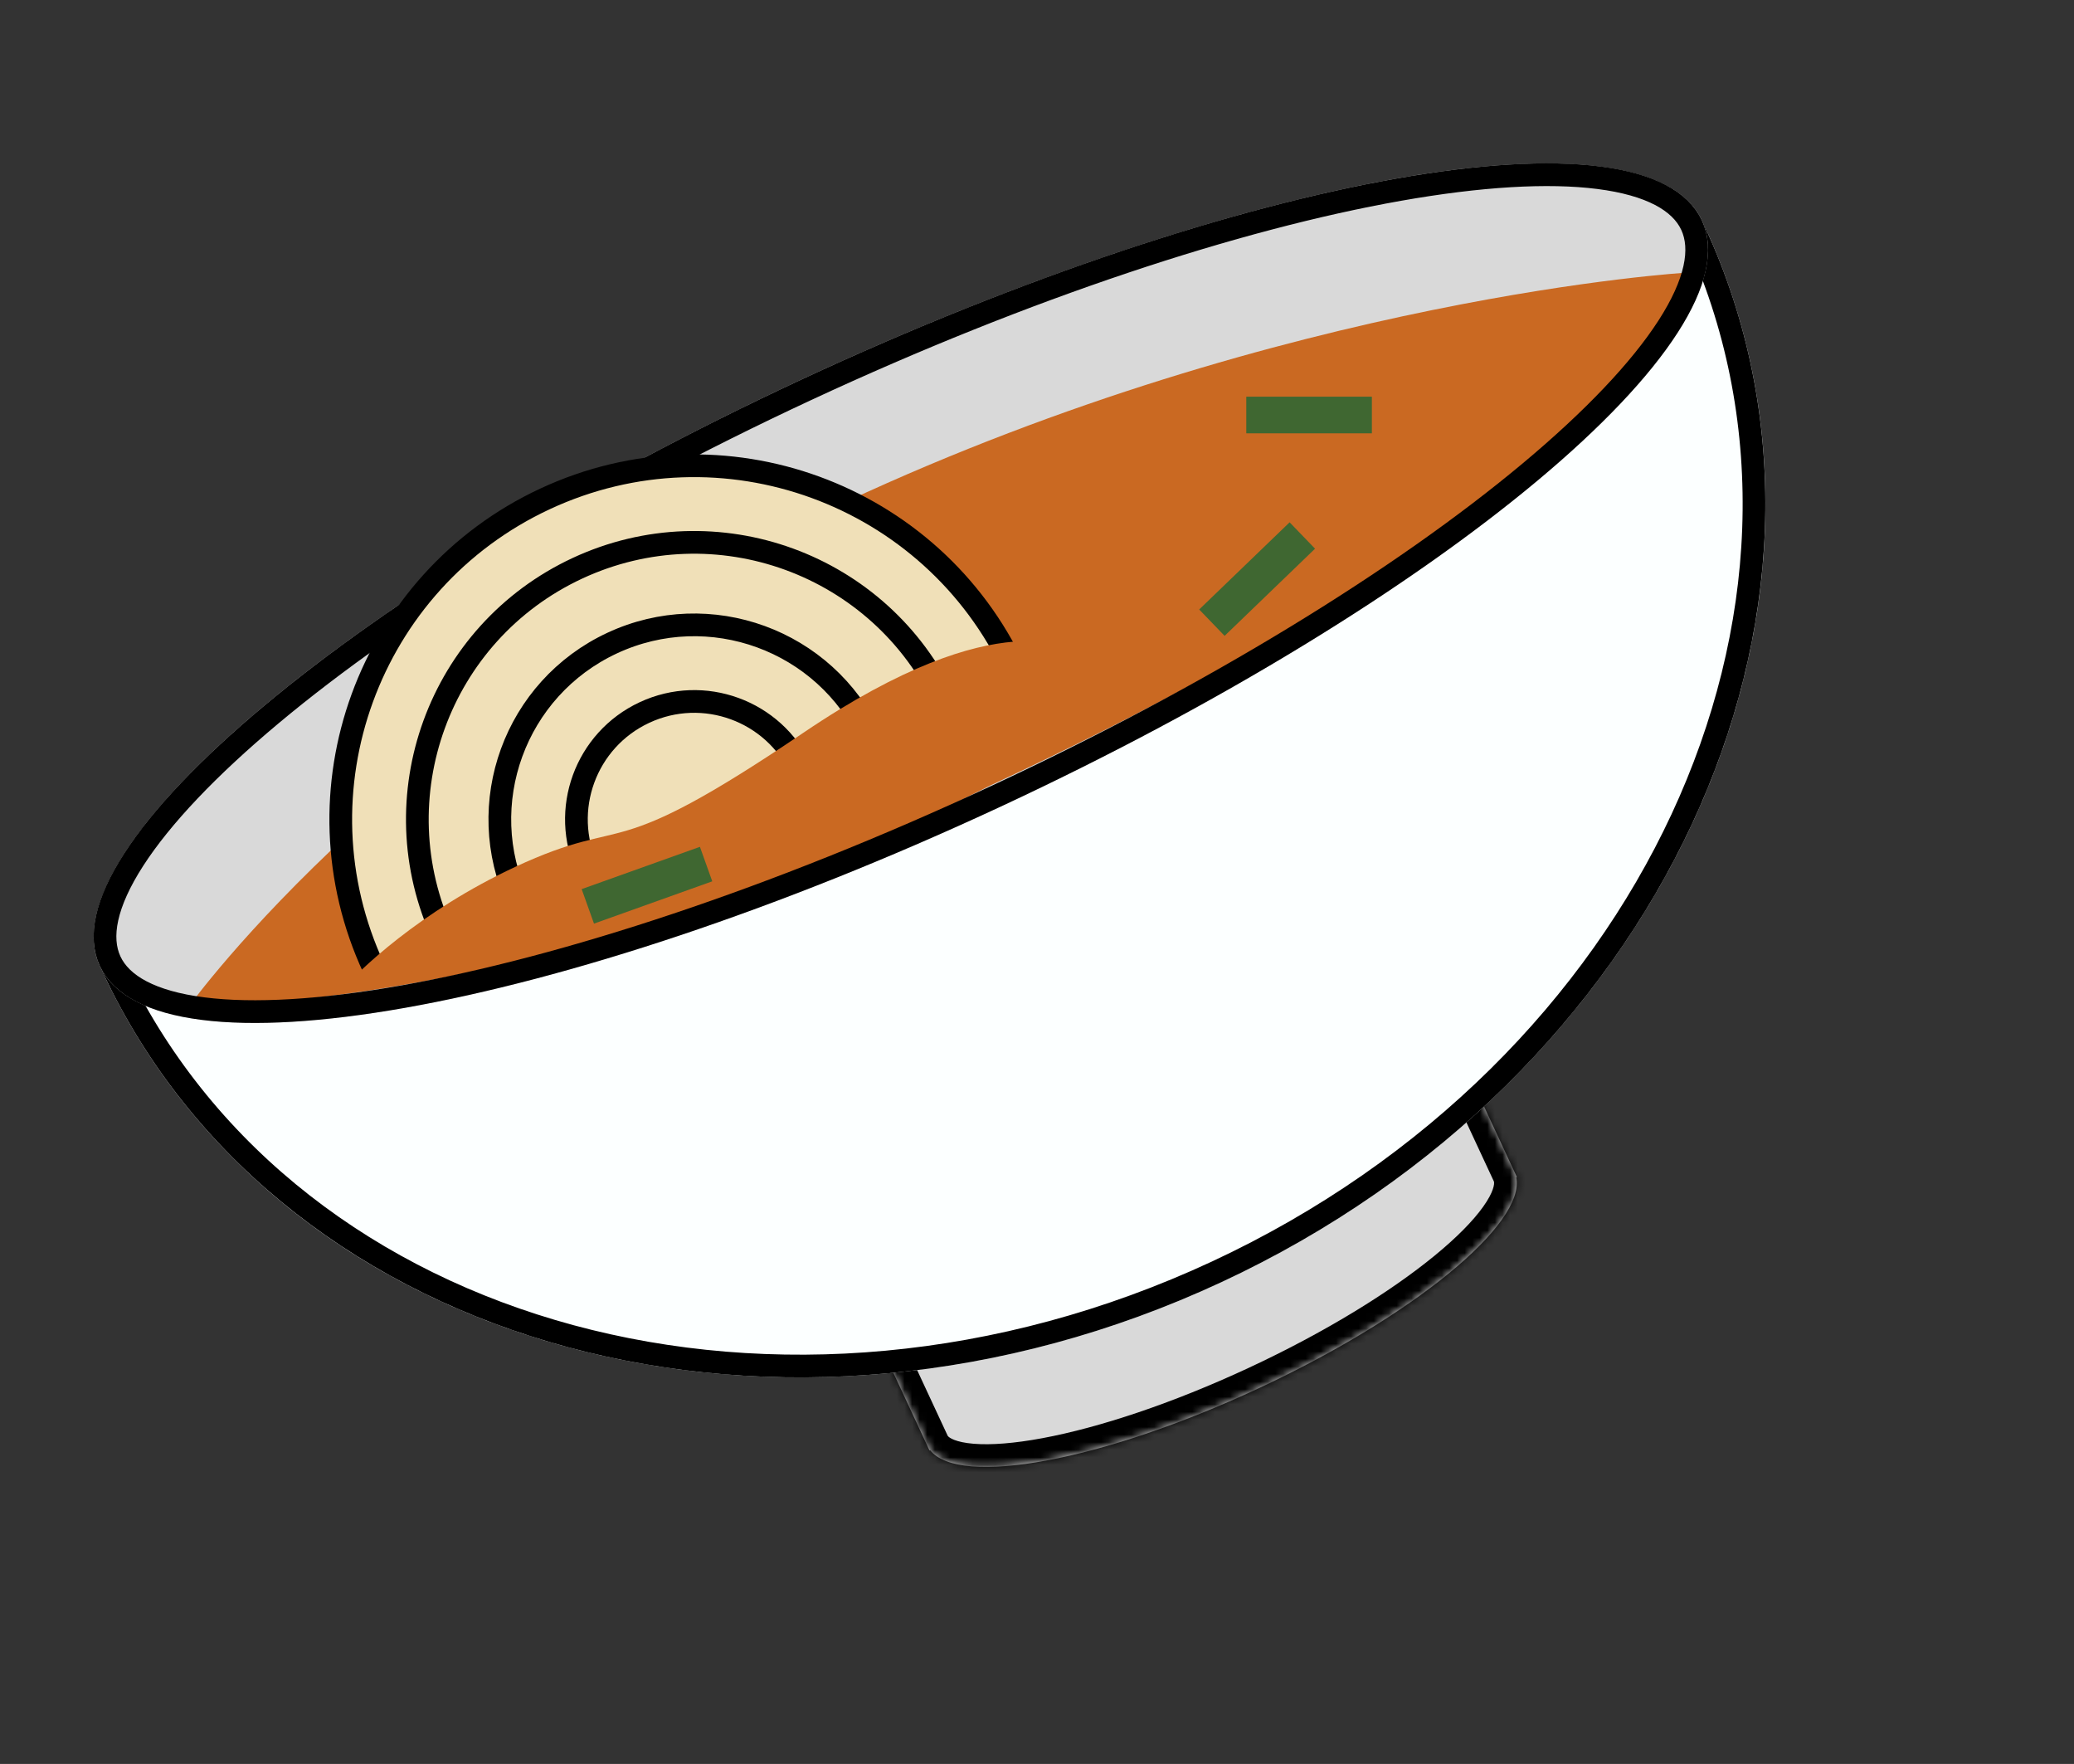 <svg width="274" height="233" viewBox="0 0 274 233" fill="none" xmlns="http://www.w3.org/2000/svg">
<rect x="0" y="0" width="274" height="233" fill="#333333" stroke="none"/>
<mask id="path-1-inside-1_14_814" fill="white">
<path fill-rule="evenodd" clip-rule="evenodd" d="M189.566 132.203L111.964 168.321L122.799 191.602L122.884 191.562C126.782 196.458 145.637 192.989 166.197 183.42C186.757 173.85 201.553 161.658 200.317 155.523L200.402 155.484L200.078 154.787C200.076 154.784 200.075 154.781 200.073 154.778C200.072 154.775 200.07 154.772 200.069 154.769L189.566 132.203Z"/>
</mask>
<path fill-rule="evenodd" clip-rule="evenodd" d="M189.566 132.203L111.964 168.321L122.799 191.602L122.884 191.562C126.782 196.458 145.637 192.989 166.197 183.42C186.757 173.85 201.553 161.658 200.317 155.523L200.402 155.484L200.078 154.787C200.076 154.784 200.075 154.781 200.073 154.778C200.072 154.775 200.07 154.772 200.069 154.769L189.566 132.203Z" fill="#D9D9D9"/>
<path d="M111.964 168.321L110.698 165.601L107.978 166.867L109.244 169.587L111.964 168.321ZM189.566 132.203L192.286 130.937L191.02 128.218L188.3 129.483L189.566 132.203ZM122.799 191.602L120.08 192.868L121.345 195.588L124.065 194.322L122.799 191.602ZM122.884 191.562L125.231 189.694L123.76 187.846L121.618 188.843L122.884 191.562ZM200.317 155.523L199.051 152.804L196.909 153.8L197.376 156.116L200.317 155.523ZM200.402 155.484L201.668 158.204L204.387 156.938L203.121 154.218L200.402 155.484ZM113.23 171.041L190.832 134.923L188.3 129.483L110.698 165.601L113.23 171.041ZM125.519 190.336L114.684 167.055L109.244 169.587L120.08 192.868L125.519 190.336ZM121.618 188.843L121.533 188.882L124.065 194.322L124.15 194.282L121.618 188.843ZM164.931 180.7C154.819 185.406 145.208 188.572 137.742 189.966C133.995 190.666 130.919 190.895 128.647 190.711C126.219 190.514 125.401 189.906 125.231 189.694L120.537 193.431C122.317 195.666 125.317 196.461 128.163 196.691C131.165 196.935 134.819 196.616 138.843 195.864C146.92 194.356 157.016 191.002 167.463 186.139L164.931 180.7ZM197.376 156.116C197.43 156.382 197.367 157.4 195.954 159.385C194.633 161.241 192.477 163.448 189.529 165.863C183.655 170.678 175.044 175.993 164.931 180.7L167.463 186.139C177.91 181.277 186.978 175.712 193.332 170.504C196.499 167.909 199.095 165.319 200.842 162.865C202.498 160.539 203.822 157.732 203.258 154.931L197.376 156.116ZM199.136 152.764L199.051 152.804L201.583 158.243L201.668 158.204L199.136 152.764ZM197.358 156.053L197.682 156.75L203.121 154.218L202.797 153.522L197.358 156.053ZM197.353 156.044C197.352 156.042 197.352 156.041 197.353 156.043C197.353 156.044 197.355 156.048 197.358 156.053L202.797 153.522C202.798 153.524 202.799 153.525 202.798 153.523C202.798 153.522 202.796 153.518 202.793 153.513L197.353 156.044ZM197.349 156.035C197.352 156.04 197.354 156.045 197.354 156.046C197.355 156.048 197.354 156.046 197.353 156.044L202.793 153.513C202.791 153.507 202.789 153.503 202.788 153.502C202.787 153.5 202.788 153.501 202.789 153.504L197.349 156.035ZM186.846 133.469L197.349 156.035L202.789 153.504L192.286 130.937L186.846 133.469Z" fill="black" mask="url(#path-1-inside-1_14_814)"/>
<path d="M161.37 169.359C219.813 142.158 248.374 79.678 225.163 29.806L13.52 128.31C36.732 178.181 102.926 196.56 161.37 169.359Z" fill="#FCFFFF"/>
<path d="M224.424 31.805C246.053 80.508 218.102 141.3 160.737 167.999C103.372 194.698 38.861 176.94 15.525 129.031L224.424 31.805Z" stroke="black" stroke-width="3"/>
<ellipse cx="119.013" cy="78.353" rx="116.721" ry="31.126" transform="rotate(-24.958 119.013 78.353)" fill="#D9D9D9"/>
<path d="M222.9 36.009C222.9 36.009 215.491 64.348 130.834 103.75C70.795 134.268 25.056 132.811 25.056 132.811C25.056 132.811 53.248 93.512 111.692 66.311C170.135 39.11 222.9 36.009 222.9 36.009Z" fill="#CA6922"/>
<path d="M223.475 29.734C224.946 32.895 224.085 37.38 220.37 43.142C216.703 48.83 210.497 55.365 202.165 62.329C185.518 76.243 160.653 91.65 131.514 105.212C102.375 118.773 74.577 127.878 53.212 131.656C42.518 133.546 33.523 134.087 26.81 133.23C20.009 132.362 16.023 130.133 14.552 126.971C13.081 123.81 13.941 119.325 17.656 113.562C21.323 107.875 27.529 101.34 35.861 94.376C52.508 80.462 77.374 65.055 106.512 51.493C135.651 37.932 163.449 28.827 184.814 25.049C195.508 23.159 204.503 22.618 211.216 23.475C218.017 24.343 222.003 26.572 223.475 29.734Z" stroke="black" stroke-width="3"/>
<path d="M72.017 65.894C48.639 76.775 38.508 104.546 49.389 127.923L134.046 88.522C123.165 65.144 95.394 55.014 72.017 65.894Z" fill="#F0E0B8"/>
<path d="M134.046 88.522C123.165 65.144 95.394 55.014 72.017 65.894C48.639 76.775 38.508 104.546 49.389 127.923" stroke="black" stroke-width="3" stroke-linecap="round"/>
<path d="M124.875 92.79C116.352 74.478 94.597 66.542 76.285 75.065C57.973 83.588 50.037 105.343 58.56 123.655" stroke="black" stroke-width="3" stroke-linecap="round"/>
<path d="M114.998 97.387C109.014 84.53 93.739 78.958 80.882 84.942C68.024 90.926 62.452 106.2 68.437 119.058" stroke="black" stroke-width="3" stroke-linecap="round"/>
<path d="M105.827 101.656C102.2 93.863 92.943 90.486 85.15 94.113C77.358 97.74 73.981 106.997 77.608 114.789" stroke="black" stroke-width="3" stroke-linecap="round"/>
<path d="M68.042 114.521C55.625 120.3 47.234 128.211 44.59 131.444L75.509 121.345L134.13 97.924C137.559 93.61 144.133 85.115 143.004 85.64C141.593 86.297 132.575 78.907 106.137 96.79C79.7 114.674 83.562 107.298 68.042 114.521Z" fill="#CA6922"/>
<path d="M117.014 97.109C104.598 102.888 96.207 110.799 93.563 114.032L124.482 103.933L169.024 79.769C173.887 64.4 192.682 67.9 190.384 62.961C188.085 58.023 181.548 61.495 155.11 79.379C128.673 97.262 132.535 89.886 117.014 97.109Z" fill="#CA6922"/>
<rect x="164.65" y="52.399" width="16.593" height="4.84" fill="#3F6731"/>
<rect x="158.427" y="80.507" width="16.593" height="4.84" transform="rotate(-43.944 158.427 80.507)" fill="#3F6731"/>
<rect x="76.844" y="117.445" width="16.593" height="4.84" transform="rotate(-19.677 76.844 117.445)" fill="#3F6731"/>
</svg>
